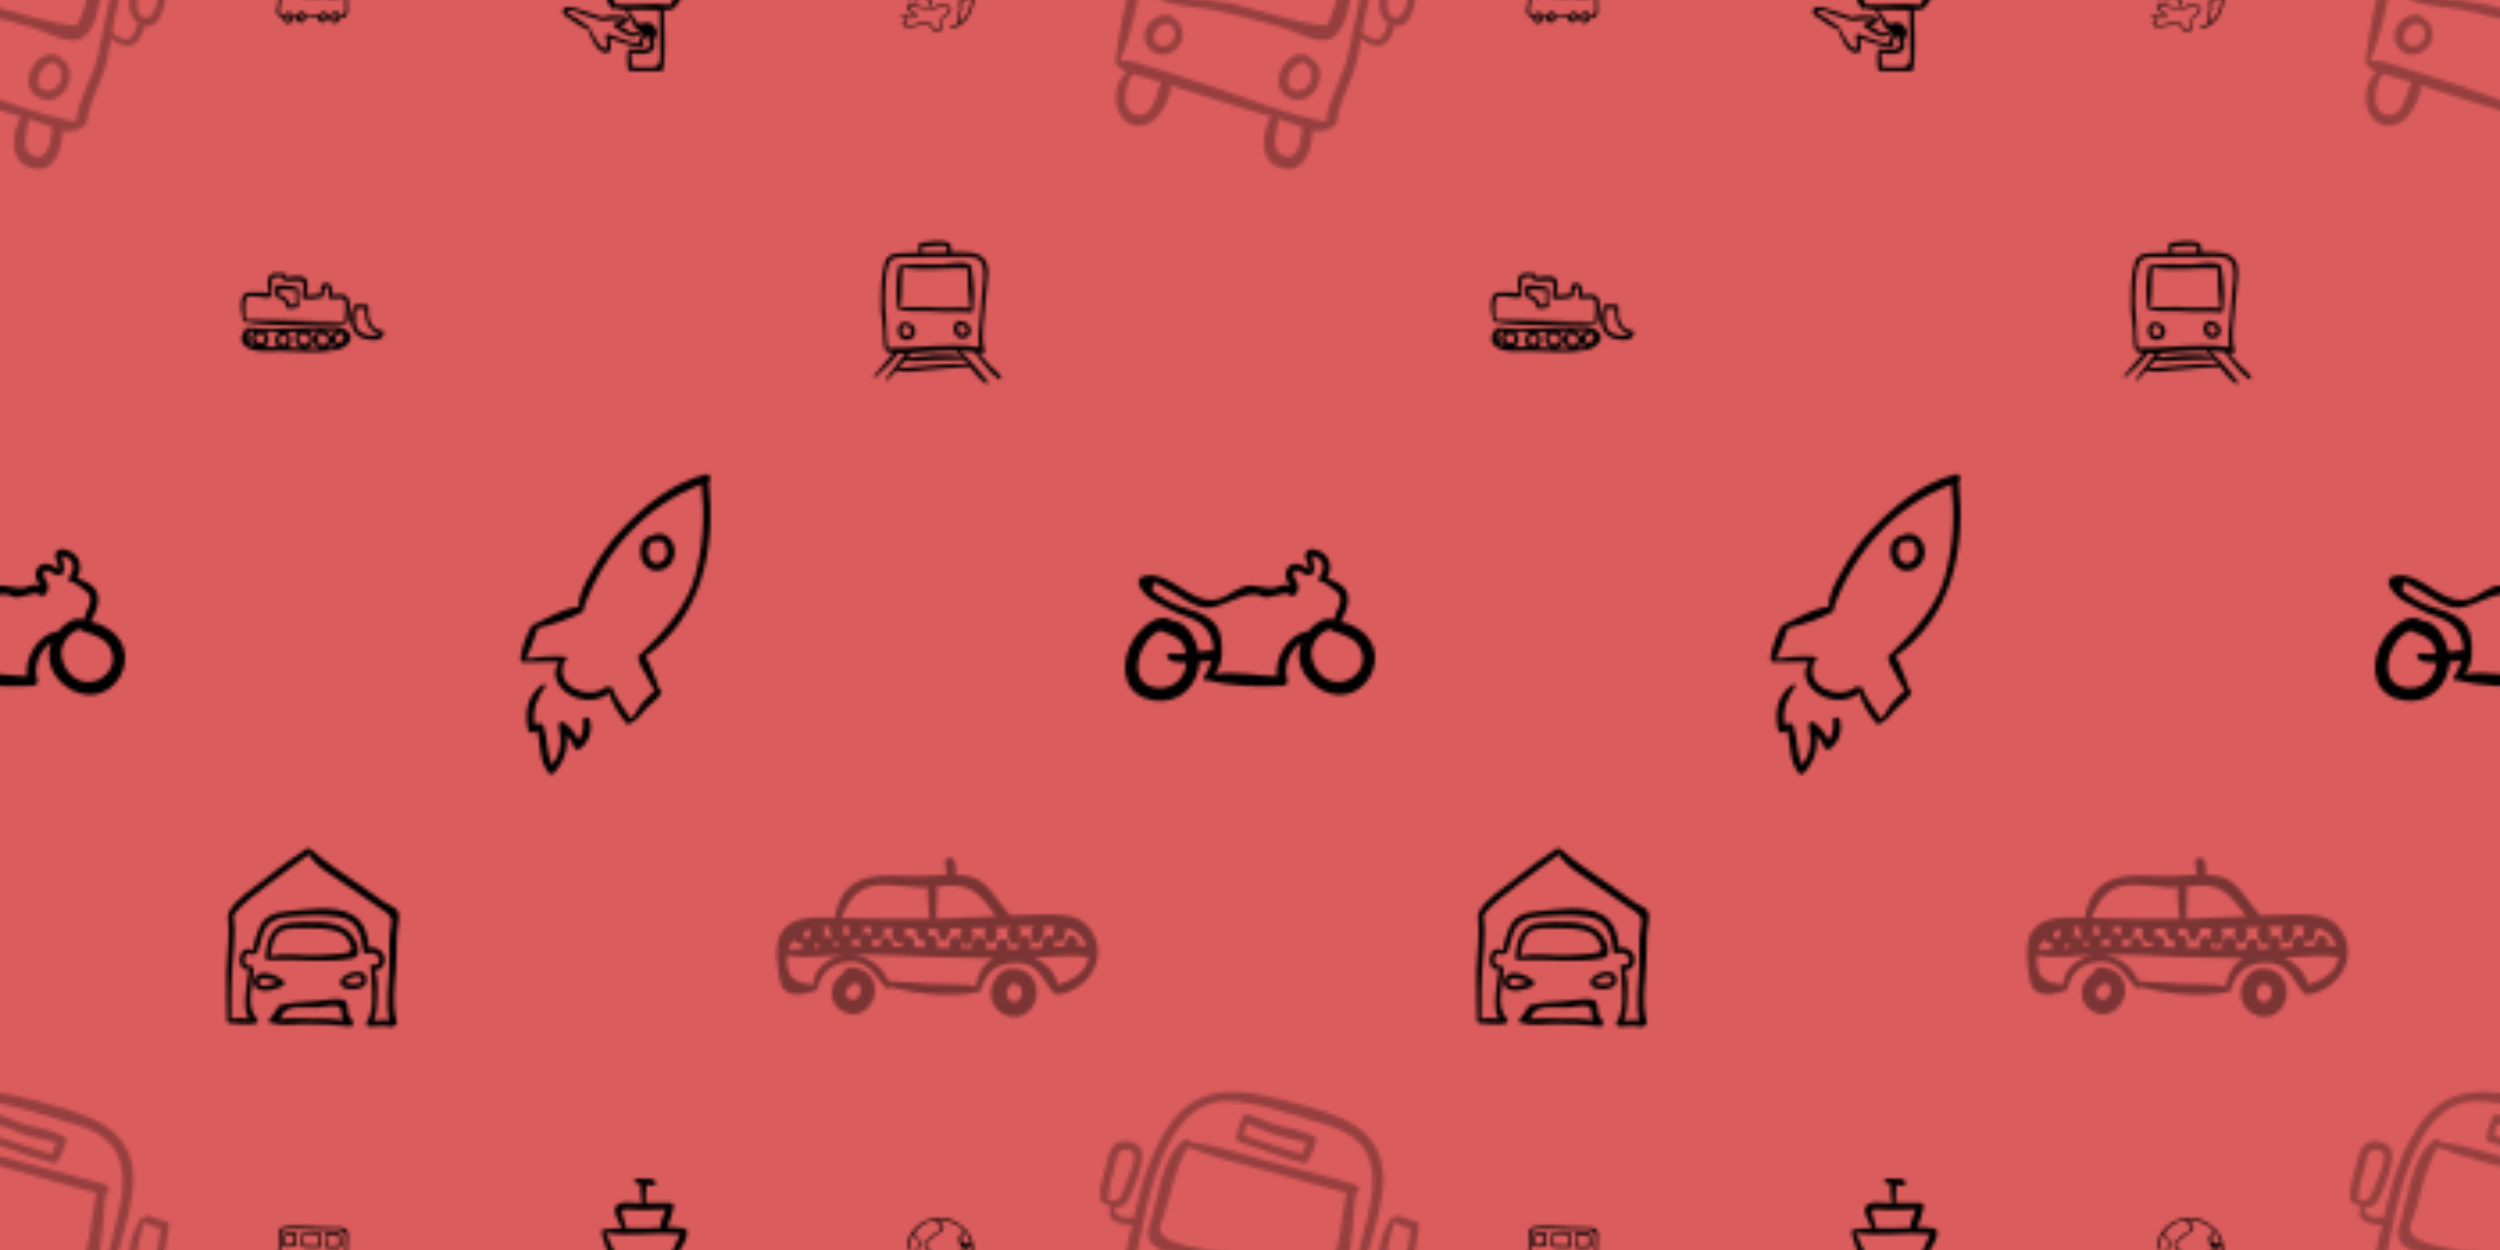 <svg xmlns="http://www.w3.org/2000/svg" xmlns:xlink="http://www.w3.org/1999/xlink" xmlns:fi="http://pattern.flaticon.com/" x="0" y="0" width="700" height="350" viewBox="0 0 700 350"><rect x="0px" y="0px" width="100%" height="100%" opacity="0.64" fill="#c60000"/><defs><g transform="matrix(0.468 0.126 -0.126 0.468 318.097 294.912)" id="L1_184"><path d="M143.779,45.684c1.969-1.456,1.44-5.217-1.67-5.315c-17.688-0.558-35.392,0.036-53.083-0.008   c-15.029-0.038-30.467-1.071-45.413,0.887c-0.625-1.129-2.387-1.664-3.384-0.565c-10.819,11.931-5.996,38.988-6.9,53.87   c-1.122,18.451,28.199,10.165,38.117,9.38c14.217-1.125,28.725-0.923,42.977-0.846c7.343,0.04,21.404,4.008,28.2,0.027   C156.234,95.142,145.028,58.052,143.779,45.684z M140.046,94.566c-0.794,4.021-50.269,2.372-56.321,2.679   c-9.022,0.457-46,8.559-44.244-5.958c1.835-15.173-1.03-31.933,3.651-46.713c15.092,2.077,30.698,1.162,45.893,1.296   c16.412,0.145,32.831,0.793,49.241,0.465C139.454,62.54,143.264,78.274,140.046,94.566z"/><path d="M111.889,19.651c-7.083-1.44-14.129-1.154-21.314-0.771c-6.449,0.343-12.705-1.789-19.13-1.453   c-2.259,0.118-3.054,2.359-2.394,3.934c-0.922,3.397-0.862,6.8-0.552,10.381c0.106,1.229,0.911,2.111,2.175,2.175   c13.017,0.658,25.948,2.358,39,2.272c1.114-0.007,2.135-0.762,2.426-1.847c1.09-4.068,1.562-8.042,1.647-12.253   C113.766,21.025,112.965,19.87,111.889,19.651z M72.637,29.639c-0.235-2.239-0.419-4.482-0.555-6.728   c5.249,0.045,10.375,0.915,15.581,1.522c6.869,0.801,13.884-0.362,20.849-0.024c-0.154,2.274-0.456,4.527-0.92,6.767   C95.917,31.305,84.299,30.042,72.637,29.639z"/><path d="M183.846,54.138c-0.031-1.288-1.046-2.342-2.351-2.351c-3.309-0.022-6.555,0.019-9.82-0.619   c-1.196-0.234-2.266,0.548-2.715,1.521c-0.614-0.283-1.496-0.044-1.769,0.74c-3.099,8.869-4.869,27.286,6.027,31.135   c0.063,0.875,0.177,1.754,0.173,2.539c-0.008,2.122-0.255,4.335-1.187,6.265c-0.97,2.008-2.752,2.387-4.794,2.36   c-1.534-0.021-4.708-0.325-5.839-1.588c-0.319-0.356-0.729-0.257-1.008,0.006c-0.292-2.814-0.567-5.602-0.745-8.335   c-0.966-14.839,0.671-29.533-1.287-44.364c-4.134-31.311-25.037-37.328-53.609-37.417c-28.326-0.088-61.591-2.622-74.23,27.588   c-7.159,17.111-8.132,36.872-7.582,55.148c0.052,1.721,0.105,3.457,0.158,5.19c-2.887,0.502-5.94,1.694-8.816,1.144   c-2.355-0.452-2.563-2.12-2.939-3.97c3.648-0.699,6.112-3.382,6.699-8.517c0.919-8.045,3.022-18.525-0.052-26.238   c-2.287-5.737-12.748-5.178-16.016-0.649c-3.131,4.338-1.884,9.946-1.973,15.002c-0.107,6.032-0.476,12.38,1.712,18.114   c0.49,1.284,1.648,1.746,2.714,1.635c0.127,0.093,0.271,0.172,0.444,0.219c1.402,0.382,2.698,0.551,3.928,0.6   c-0.14,2.604-0.644,4.985,2.064,6.667c3.528,2.191,8.378,1.546,12.379,0.522c0.56,17.131,1.392,34.689,4.038,51.411   c0.101,0.638,0.747,0.873,1.331,0.787c0.137,0.229,0.306,0.441,0.521,0.595c1.692,1.208,3.692,1.823,5.807,2.143   c-6.377,8.504-2.127,25.167,8.488,28.085c6.861,1.887,12.744-2.43,15.605-8.361c2.328-4.827,4.362-13.52,2.557-19   c10.06,0.358,20.123,0.791,30.149,1.414c10.099,0.627,20.224,0.623,30.333,0.981c-2.511,10.365-0.475,25.881,12.035,27.002   c15.271,1.369,16.097-14.085,13.449-25.42c3.293-0.206,6.398-1.127,9.332-3.628c0.402-0.343,0.563-0.818,0.573-1.307   c1.348-0.56,2.47-1.868,2.218-3.678c-1.305-9.355,0.604-18.506,1.685-27.768c0.857-7.364,0.123-15.114-0.672-22.734   c2.19,2.976,9.645,2.761,12.146,1.433c2.792-1.482,3.888-5.112,4.341-7.987c0.228-1.437,0.507-3.381,0.48-5.232   C190.279,84.553,184.016,61.07,183.846,54.138z M6.669,85.937c-0.02-0.138,0.004-0.257-0.039-0.403   C4.638,78.785,5.133,71.898,5.205,64.95c0.035-3.403-1.155-8.355,3.403-9.494c4.296-1.073,5.935,0.619,6.308,4.765   c0.43,4.779-0.695,9.644-1.14,14.382C13.17,81.043,13.89,85.681,6.669,85.937z M46.752,173.729   c-9.258,0.372-10.805-15.046-8.045-22.02c2.799,0.067,5.636-0.125,8.144-0.061c2.976,0.075,5.96,0.203,8.94,0.296   C54.93,158.855,56.973,173.319,46.752,173.729z M134.148,174.317c-7.168-1.338-6.229-12.677-7.112-19.575   c3.404,0.169,6.805,0.389,10.202,0.718c1.416,0.138,2.794,0.289,4.15,0.422C142.482,162.917,144.869,176.319,134.148,174.317z    M153.708,149.148c-22.031,1.692-46.13-0.95-68.064-2.606c-12.908-0.975-25.875-0.894-38.793-1.704   c-5.339-0.335-11.854-0.929-16.909,1.272c4.116-30.16-4.167-61.087,0.269-91.638c2.518-17.34,8.398-35.838,26.827-41.078   c15.009-4.268,32.469-2.695,47.884-2.412c16.089,0.296,32.85-0.702,42.159,14.845c6.671,11.14,6.554,25.7,6.676,38.229   c0.147,15.102,1.839,30.065,2.278,45.157C156.433,122.827,151.683,135.461,153.708,149.148z M177.661,80.159   c-0.565,0.208-1.085,0.312-1.578,0.358c-0.361-0.144-0.752-0.159-1.13-0.072c-6.786-1.156-5.719-19.182-5.421-25.379   c0.127,0.091,0.224,0.197,0.388,0.268c3.088,1.352,6.193,1.349,9.442,1.232C180.248,63.554,183.295,78.087,177.661,80.159z"/><path d="M60.279,120.461c-0.96-2.446-3.512-5.466-6.328-5.77c-3.698-3.757-10.25,0.341-12.689,4.199   c-3.818,6.037-2.301,14.02,4.54,16.885c6.275,2.628,12.176-0.916,14.547-6.896C61.392,126.247,61.304,123.075,60.279,120.461z    M56.406,126.025c-0.694,3.467-3.684,6.371-7.342,5.492c-4.179-1.004-5.145-5.151-3.54-8.688c1.488-3.279,3.955-4.979,7.324-4.623   c1.019,0.911,2.176,1.623,2.935,2.894C56.656,122.562,56.732,124.398,56.406,126.025z"/><path d="M135.955,116.28c-0.121-0.379-0.355-0.726-0.829-0.872c-14.488-4.49-21.562,24.631-4.133,26.124   C145.646,142.786,148.704,118.75,135.955,116.28z M131.819,136.241c-5.299-0.035-6.44-4.996-5.479-9.22   c0.795-3.493,3.122-6.17,6.114-7.852c0.186,0.176,0.402,0.327,0.68,0.423c4.262,1.472,6.18,4.281,5.908,8.807   C138.799,132.453,136.084,136.269,131.819,136.241z"/></g><g transform="matrix(0.104 0 0 0.104 77.5 340)" id="L1_185"><path d="M191.457,52.232c-0.321-12.499-9.562-16.106-20.413-16.315c-26.955-0.518-53.962-0.237-80.881-2.13   c-23.78-1.672-49.303-2.56-72.906,1.252C1.879,37.522,5.466,61.61,5.291,71.935C5.074,84.766,4.932,98.081,2.5,110.718   c-1.205,6.262-3.802,15.045-1.712,21.292c2.611,7.806,9.925,10.751,17.346,9.191c-1.761,5.402-0.93,11.46,4.504,15.312   c12.917,9.157,26.678-7.546,22.828-18.423c1.123,0.189,2.253,0.347,3.376,0.509c1.306,0.188,2.677,0.587,4.027,0.745   c-0.634,1.651-1.046,3.29-1.139,4.699c-0.606,9.145,9.013,14.662,17.17,12.438c6.8-1.854,9.851-9.363,9.436-16.322   c4.503,0.872,9.26,1.034,13.741,1.536c6.198,0.694,12.889,1.784,19.161,0.993c-0.1,0.427-0.213,0.861-0.263,1.266   c-1.124,9.151,9.24,14.913,17.256,12.002c6.479-2.353,9.726-9.64,9.2-16.21c0.396,0.119,0.798,0.224,1.151,0.34   c1.484,0.491,3.024,0.752,4.575,0.91c-1.497,6.891,1.043,14.576,8.47,16.683c8.797,2.494,16.696-4.172,18.699-12.306   c0.158,0.013,0.291,0.071,0.461,0.056c12.901-1.226,19.599-4.363,20.108-19.227c0.353-10.27-1.085-20.428-0.909-30.696   C190.235,81.047,191.83,66.722,191.457,52.232z M27.342,150.064c-3.335-2.087-1.76-6.655-0.092-9.206   c1.688-2.582,4.488-3.918,7.41-3.87c0.237,0.272,0.462,0.548,0.809,0.783C42.334,142.41,34.499,154.541,27.342,150.064z    M68.465,146.869c-1.79,2.833-7.17,1.965-8.17-1.073c-1.458-4.432,1.716-8.329,5.283-10.479c0.345,0.062,0.699,0.095,1.057,0.09   c1.554-0.025,1.929,0.251,2.714,1.66C70.978,139.992,70.163,144.181,68.465,146.869z M126.061,147.807   c-2.543,1.622-7.541-0.069-7.04-3.518c0.507-3.488,2.757-6.021,5.186-8.362c2.541,0.429,4.554,0.176,4.985,3.491   C129.577,142.373,128.718,146.112,126.061,147.807z M163.044,141.993c-0.647,4.783-4.721,8.955-9.829,7.562   c-3.415-0.932-2.496-6.63-1.768-8.98c0.524-1.685,1.722-3.514,3.133-4.594c1.015-0.775,2.103-1.101,3.22-1.314   c1.517,0.153,3.14,0.364,4.017,1.519C163.007,137.748,163.301,140.095,163.044,141.993z M183.863,101.692   c0.394,14.526,5.55,33.422-13.33,37.45c-1.179-6.247-6.149-12.82-12.409-10.933c-5.432-0.717-11.228,4.205-13.649,9.008   c-0.037-0.015-0.061-0.042-0.098-0.056c-1.582-0.519-3.225-0.87-4.887-1.022c-0.766-0.07-1.533-0.137-2.299-0.21   c-0.2-0.02-0.403,0.029-0.604,0.066c-2.117-5.6-7.772-10.281-13.906-6.929c-0.586,0.32-0.994,0.798-1.289,1.333   c-3.195,1.036-6.028,3.883-7.95,7.052c-6.072-1.36-12.554-0.902-18.754-1.174c-5.504-0.241-11.472-0.936-17.051-0.277   c-1.622-5.67-5.872-9.945-12.678-8.596c-1.292,0.256-2.285,1.386-2.734,2.583c-2.7,0.206-5.101,2.222-6.937,4.819   c-1.508-0.703-3.074-0.571-4.952-0.472c-2.215,0.118-4.44,0.376-6.651,0.612c-1.11-1.347-2.608-2.513-4.587-3.386   c-0.563-0.248-1.105-0.347-1.622-0.358c-6.22-3.698-12.758-0.574-16.661,4.773c-17.44,1.275-14.212-15.561-12.051-26.663   c2.665-13.69,2.284-28.364,2.782-42.254c0.261-7.284-1.284-22.126,7.521-25.447c7.623-2.876,19.51-1.26,27.615-1.582   c16.571-0.658,32.904-0.148,49.437,1.004c14.498,1.01,28.949,1.033,43.475,1.034c13.491,0.001,44.694-5.106,45.271,16.347   C185.252,72.844,183.472,87.238,183.863,101.692z"/><path d="M52.962,61.618c0.599-3.95,1.448-8.55-1.674-11.638c-2.976-2.944-8.722-2.291-12.432-1.97   c-5.241,0.453-10.403,0.927-15.645,1.188c-1.343,0.067-2.248,0.997-2.509,2.075c-3.825,5.913-2.659,12.918-3.505,19.638   c-0.507,4.026-2.23,12.571,2.266,15.19c8.428,4.909,22.645,0.126,31.499-1.575c1.368-0.263,2.168-1.659,2.238-2.939   C53.564,74.853,51.941,68.341,52.962,61.618z M25.208,82.201c-4.862-0.256-2.573-9.337-2.285-12.689   c0.426-4.946-0.003-9.881,0.28-14.828c6.012,2.528,15.029-0.569,21.113-0.685c5.385-0.103,2.564,6.02,2.064,9.479   c-0.755,5.218,0.377,10.485,0.661,15.725C39.898,80.925,32.568,82.587,25.208,82.201z"/><path d="M116.835,50.67c-0.179-1.28-1.603-2.027-2.746-2.091c-14.353-0.802-28.521-2.557-42.737,0.439   c-1.137-0.706-2.959-0.177-3.093,1.604c-0.859,11.418-2.457,22.714-1.591,34.18c0.091,1.206,0.778,2.395,2.045,2.686   c15.054,3.447,32.005,2.224,47.386,2.297c1.213,0.006,2.657-0.9,2.866-2.182C120.965,75.304,118.526,62.874,116.835,50.67z    M72.099,82.459c-0.53-9.322,0.33-18.632,0.247-27.959c12.501-3.107,26.337-0.885,39.218-0.332   c1.191,9.829,2.987,19.833,1.906,29.706C100.019,84.038,85.235,84.964,72.099,82.459z"/><path d="M173.204,68.606c-1.172-7.028,2.256-17.48-7.351-19.404c-10.7-2.143-22.059,1.868-32.865,0.637   c-3.157-0.36-4.108,4.161-1.943,5.785c0.206,10.801,0.561,21.585,0.355,32.396c-0.03,1.602,1.298,2.69,2.794,2.794   c6.083,0.423,12.144-0.485,18.23-0.062c5.334,0.371,10.793,1.189,15.974-0.531C177.017,87.359,174.28,75.057,173.204,68.606z    M160.538,85.172c-7.759,0.21-15.804,0.236-23.624,0.084c-0.266-9.654-0.758-19.32-2.65-28.786   c6.423,0.882,12.983-0.291,19.43-0.747c3.287-0.233,6.555-0.417,9.852-0.276c4.454,0.19,3.049,6.089,2.857,9.212   C165.922,72.451,173.157,84.831,160.538,85.172z"/></g><path d="M172.891,68.573c0.02-1.753-0.874-3.504-2.853-3.922c-7.523-1.59-15.181-1.843-22.867-1.655   c4.042-7.774,6.3-18.114,8.454-26.025c0.761-2.796-1.382-5.489-4.229-5.55c-10.681-0.227-21.358-0.093-32.036,0.147   c0.006-0.055,0.031-0.097,0.034-0.154c0.221-4.338,0.156-8.683,0.428-13.026c0.204-3.269,0.826-6.794,0.673-10.16   c3.614,0.88,7.76,1.856,10.37,0.358c2.216-1.272,2.123-3.882,0.731-5.681c-2.493-3.224-10.409-2.416-14.091-2.578   c-3.587-0.159-10.2-1.309-12.675,1.942c-0.64,0.839-0.267,2.071,0.357,2.772c1.442,1.623,4.744,1.933,7.659,2.089   c-0.489,3.674,0.01,7.672,0.157,11.258c0.181,4.42,0.458,9.027,1.72,13.291c-1.189,0.03-2.381,0.055-3.57,0.086   c-6.909,0.181-18.459-2.16-25.055,0.248c-13.599,4.965-2.965,21.783,2.598,32.112C80.6,64.295,72.539,64.8,64.621,66.187   c-0.6,0.105-0.992,0.496-1.221,0.979c-0.824,0.352-1.456,1.292-1.259,2.279c1.244,6.245,3.597,12.365,5.542,18.425   c1.746,5.439,3.623,10.776,7.165,15.303c1.543,1.972,3.57,1.545,4.899,0.181c4.317,1.636,8.816,2.235,13.393,2.403   c4.031,7.894,9.042,15.181,12.901,23.184c0.65,1.35,2.354,1.497,3.548,0.93c0.89,0.754,1.78,1.508,2.67,2.263   c-1.332,0.304-2.649,0.615-3.866,1.016c-2.018,0.663-4.493,1.368-6.387,2.64c-4.769-3.614-10.426-6.782-15.842-9.784   c5.478-1.656,12.243-4.519,10.199-9.029c-1.374-3.032-5.979-3.654-8.844-3.91c-8.056-0.717-16.779-0.601-24.549,1.933   c-0.084-0.049-0.128-0.118-0.224-0.16c-9.793-4.286-20.499-6.396-30.538-10.17c-4.728-1.776-15.577-5.741-19.442-0.002   c-3.563,5.291,3.43,9.209,7.291,11.508c7.665,4.563,15.4,12.352,24.335,14.086c4.472,10.612,11.187,30.86,24.309,30.86   c7.789,0,5.574-11.818,4.244-18.668c10.356,3.943,20.863,7.465,31.589,10.283c5.474,1.438,9.146,2.952,12.439-1.886   c0.354-0.521,0.334-1.343,0-1.865c-0.98-1.532-1.328-2.078-1.962-2.558c1.727-2.456,3.814-4.781,5.525-7.284   c1.322,1.12,2.646,2.241,3.969,3.36c-1.183,0.697-1.774,2.438-0.954,3.641c8.505,12.463-17.602,11.274-23.754,9.699   c-1.373-0.353-2.864,0.432-3.232,1.835c-2.099,8.018-0.917,16.101-0.174,24.254c0.132,1.447,1.132,2.734,2.707,2.707   c13.461-0.239,26.869,0.892,40.324,0.108c1.137-0.065,2.532-0.8,2.716-2.067c3.592-24.765,1.366-51.56,0.879-76.629   c2.274-0.109,4.54-0.267,6.785-0.539c0.159-0.02,0.292-0.102,0.443-0.143c-0.014,0.072-0.013,0.126-0.027,0.199   c-0.068,0.339,0.264,0.623,0.583,0.448c3.336-1.827,4.576-1.82,7.289-4.812c2.822-3.112,4.943-6.953,7.062-10.552   c3.397-5.772,8.15-13.639,8.088-20.511C173.232,69.542,173.091,69.035,172.891,68.573z M98.883,40.224   c15.188,1.397,31.055,0.071,46.476-0.052c-2.844,7.423-7.161,15.886-6.771,23.165c-5.546,0.293-11.088,0.65-16.586,0.755   c-9.29,0.177-18.717-0.1-28.121-0.05c-0.742-4.967-2.192-9.524-3.979-14.401C86.157,39.419,89.756,39.384,98.883,40.224z    M111.383,144.686c-1.487,0.114-2.426,2.311-0.794,3.223c-1.205,2.115-2.839,2.327-4.902,0.635   c-3.926-1.278-7.953-2.32-11.896-3.553c-7.866-2.457-15.571-5.378-23.213-8.451c-1.34-0.539-3.138,0.844-2.983,2.272   c0.325,2.981,4.549,19.584-2.038,16.321c-9.149-4.532-12.479-16.738-18.539-24.989c0.443-0.598,0.36-1.638-0.338-2.083   c-5.697-3.642-10.953-7.873-16.566-11.632c-1.93-1.293-4.019-2.297-6.083-3.35c-0.186-0.095-11.06-6.79-3.091-6.995   c5.994-0.153,12.782,3.691,18.245,5.804c6.97,2.694,14.382,3.837,21.204,6.98c0.485,0.224,0.944,0.234,1.379,0.167   c0.347,0.287,0.802,0.471,1.396,0.436c8.793-0.525,17.313-2.245,26.161-0.953c3.75,0.548-0.726,1.303-2.54,2.063   c-2.405,1.009-4.939,1.806-7.482,2.37c-2.108,0.468-2.196,3.283-0.566,4.334c5.949,3.835,13.489,10.68,21.02,11.899   c0.186,0.803,0.831,1.498,1.736,1.471c2.855-0.085,5.493-1.989,8.151-2.965c1.969-0.722,4.243-1.596,6.521-2.249l0.011,0.009   C114.292,138.423,112.315,141.381,111.383,144.686z M128.039,179.621c-2.382,0.053-26.38,0.493-26.52-1.265   c-0.135-1.696-0.425-16.73-1.648-17.056c3.105,0.826,6.45,1.033,9.638,1.258c5.52,0.388,14.228,0.152,18.436-4.23   c3.475-3.62,3.448-6.847,1.998-11.503c-1.012-3.251,5.853-8.306,4.012-13.863c-1.923-5.805-6.123-11.763-13.257-11.314   c-3.268,0.205-10.719,3.608-12.636-0.199c-2.848-5.655-7.163-10.76-11.334-15.635c2.723-0.014,5.462-0.118,8.203-0.217   c10.71-0.389,21.713,0.658,32.526,0.603c0.389,15.44,0.003,30.879,0.501,46.324C138.272,162.268,141.185,179.334,128.039,179.621z    M156.718,88.481c-1.771,3.452-3.709,6.8-5.32,10.335c-0.027,0.062-0.031,0.109-0.058,0.17c-0.21-0.071-0.376-0.178-0.627-0.214   c-23.329-3.33-46.775,1.438-70.025-0.502c-2.404-5.521-5.324-10.789-7.646-16.37c-1.626-3.909-3.201-7.851-5.524-11.353   c31.827,4.978,64.376-1.259,96.257,1.515C161.13,77.299,159.349,83.355,156.718,88.481z" transform="matrix(0.216 0 0 0.216 155 330)" id="L1_186"/><g transform="matrix(0.106 0 0 0.106 252.5 340)" id="L1_187"><path d="M128.588,115.152c-2.827-6.775-13.494-7.609-19.599-7.771c-11.006-0.292-23.23,4.529-32.294,10.649   c-13.165-3.177-26.013-7.192-39.443-9.215c-5.063-0.764-17.62-3.471-22.112,1.062c-8.425,8.504,11.857,19.668,21.89,23.477   c-5.216,1.058-10.8,4.132-14.895,7.374c-4.248-5.678-14.613-8.618-20.82-6.883c-1.02,0.285-1.722,1.642-1.051,2.584   c3.047,4.28,6.015,8.238,10.454,11.081c-9.225-0.701-11.191,13.529-2.294,16.227c5.914,1.793,12.275,1.732,18.341,0.62   c14.925-2.739,30.042-4.977,44.541-9.556c4.593,10.107,13.608,27.456,26.03,23.634c10.917-3.358,9.974-23.436,9.381-33.445   c0.393-0.021,0.781-0.132,1.109-0.407C114.723,138.804,133.159,126.102,128.588,115.152z M125.043,119.829   c-1.767,9.333-13.861,14.844-19.543,21.849c-0.714-0.124-1.506,0.259-1.478,1.201c0.156,5.128-0.506,10.484-1.315,15.531   c-0.781,4.868-1.905,12.455-6.2,15.538c-6.919,4.967-17.706-12.959-22.967-20.465c0.572-1.267-0.391-3.085-2.153-2.638   c-0.012,0.003-0.025,0.006-0.037,0.009c-0.3-0.097-0.603-0.008-0.835,0.202c-11.883,2.995-23.806,5.439-35.847,7.73   c-5.111,0.972-10.106,2.01-15.304,2.374c-6.977,0.489-15.843-4.961-8.142-12.513c0.229-0.226,0.238-0.508,0.121-0.736   c0.497,0.19,1.106-0.372,0.757-0.863c-2.42-3.413-4.86-6.82-7.271-10.244c5.914-0.434,11.218,3.132,15.665,6.799   c0.044,0.031,0.073,0.079,0.122,0.101c0.205,0.17,0.419,0.338,0.62,0.508c1.112,0.938,2.506-0.114,2.111-1.392   c2.212-0.934,4.381-1.978,6.548-3.001c3.661-1.73,7.705-2.517,11.305-4.308c0.487-0.242,0.624-0.687,0.615-1.136   c0.272-0.3,0.306-0.789-0.124-1.104c-4.296-3.134-8.952-5.648-13.379-8.594c-2.986-2.038-5.802-4.291-8.45-6.76   c-7.093-6.609,12.939-5.64,12.723-5.655c14.618,1.033,29.112,5.675,43.443,8.618c0.233,0.173,0.53,0.238,0.878,0.166   c0.554,0.074,0.995-0.138,1.293-0.48c6.679-2.713,13.104-5.794,20.095-7.724C103.684,111.357,127.096,108.984,125.043,119.829z"/><path d="M146.868,22.985c-28.764-17.527-63.414-16.307-92.59-0.826C30.591,34.728,4.042,71.952,23.066,98.539   c1.351,1.888,4.029,0.298,3.086-1.804c-7.04-15.683-4.015-31.25,4.093-44.446c0.025,0.085,0.017,0.166,0.055,0.252   c1.437,3.3,3.411,5.017,6.258,7.233c4.019,3.127,4.857,11.44,6.723,16.029C48,87.408,36.784,89.722,35.166,99.326   c-0.275,1.634,2.068,2.354,2.527,0.697c1.387-5.014,6.412-7.636,9.313-11.636c2.442-3.367,2.128-7.636,1.036-11.343   c-1.475-5.007-3.422-10.137-5.131-15.085c-1.715-4.964-7.214-6.506-9.32-11.341c-0.352-0.807-1.001-1.059-1.643-0.967   c7.408-10.864,18.202-19.929,29.407-25.824c7.47-3.93,15.296-6.439,23.247-7.764c3.232,2.822,6.36,4.509,10.299,6.433   c15.243,7.446,8.799,18.882-1.112,25.434c-3.961,2.618-8.42,4.453-12.494,6.89c-5.339,3.194-7.173,9.47-13.051,12.767   c-3.981,2.233-10.849,4.911-9.638,10.999c0.667,3.352,1.923,5.347,4.042,8.128c0.68,0.893,13.762,18.535,10.584,17.319   c-0.504-0.193-1.209,0.025-1.563,0.413l-2.287,2.501c-0.909,0.994,0.302,2.79,1.501,1.945c1.389-0.106,2.778-0.214,4.167-0.321   c0.796,0.418,2.065,0.281,2.477-0.65c3.359-7.593-1.614-12.798-6.725-18.312c-3.239-3.494-13.268-11.327-3.84-17.269   c2.126-1.34,4.714-1.873,6.665-3.537c6.432-5.487,11.189-11.627,18.968-15.594c6.41-3.269,18.286-10.818,17.302-19.688   c-1.171-10.53-10.356-13.896-18.818-18.278c18.246-1.526,36.844,3.102,53.16,12.24c7.727,4.328,14.501,9.786,20.176,16.094   c-10.05,1.783-8.716,15.283-15.312,22.038c-1.256,1.286-0.345,3.476,1.45,3.5c7.758,0.1-1.602,10.96,5.587,15.892   c5.326,3.654,8.993,1.578,10.127-2.807c0.638,0.282,1.409,0.44,2.508,0.44c1.19,0,10.49-2.651,1.154,1.013   c-1.558,0.611-2.53,3.232-0.535,4.095c1.843,0.796-8.204,2.955-6.607,2.312c-5.407,2.18-4.153,1.448-8.747,5.33   c-5.426,4.587,0.791,17.947-0.076,22.686c-2.239,12.227-14.302,26.707-2.398,36.771c-7.153,4.659-15.315,7.97-24.336,9.445   c-2.154,0.353-1.553,3.665,0.5,3.697c34.544,0.527,56.878-36.411,60.811-66.659C192.868,68.008,174.488,39.815,146.868,22.985z    M154.833,152.535c-0.014-0.017-0.017-0.035-0.032-0.05c-9.081-9.527,2.363-26.197,4-36.325c0.457-2.83-0.774-6.286-1.534-8.944   c-3.86-13.504,13.34-12.933,19.941-14.839c1.656-0.478,1.972-2.376,0.95-3.599c-1.253-1.499-1.812-2.24-2.316-2.729   c3.394-1.618,6.621-4.01,5.585-7.776c-2.603-9.463-12.164,1.723-15.517-2.517c-1.131-1.43-3.783-0.263-3.626,1.502   c-4.486-1.705-5.079-3.939-1.781-6.703c0.617-0.956,0.202-3.366,0.186-3.894c-0.035-1.099-0.878-1.963-1.986-1.986   c-0.124-0.002-0.261,0.009-0.387,0.009c0.054-0.075,0.128-0.138,0.174-0.217c3.627-6.192-2.327-15.127,7.477-18.598   c0.115-0.041,0.206-0.109,0.298-0.174c10.377,12.428,16.578,27.923,17.211,44.795C184.392,114.925,173.56,138.605,154.833,152.535z   "/></g><g transform="matrix(0.211 0 0 0.211 67.5 67.5)" id="L1_188"><path d="M134.716,115.517c-5.952-2.723-13.462-1.906-19.774-1.731c-14.078,0.392-28.104,0.165-42.149,1.39   c-19.598,1.709-42.943,2.485-62.624-0.289c-0.889-0.125-1.598,0.211-2.097,0.721c-0.22,0.072-0.442,0.129-0.654,0.283   c-6.366,4.648-9.626,15.638-3.194,22.103c11.356,11.414,33.29,7.851,47.759,7.909c24.601,0.102,49.535,3.511,73.942-1.151   C142.065,141.667,156.363,125.421,134.716,115.517z M132.904,121.347c-0.148-0.147-0.303-0.262-0.455-0.39   c0.564,0.214,1.113,0.445,1.654,0.691c-0.418,0.565-0.5,1.379,0.069,1.942c2.329,2.311,2.899,3.993,1.239,7.01   c-1.309,2.381-4.26,4.772-7.142,4.265c-3.459-0.61-3.549-4.478-2.767-7.147c0.901-3.08,3.52-4.656,6.61-4.463   C133.107,123.317,133.568,122.001,132.904,121.347z M122.223,119.081c1.509-0.09,3.417,0.091,5.433,0.498   c-2.974,0.513-5.748,3.175-7.033,6.081c-0.268,0.605-0.457,1.225-0.621,1.844c-1.843-4.44-6.429-7.757-11.243-7.559   c-0.017-0.129-0.059-0.25-0.106-0.373C113.176,119.48,117.7,119.351,122.223,119.081z M10.707,120.154   c0.162-0.125,0.237-0.282,0.351-0.425c2.161,0.418,4.422,0.573,6.693,0.651c-2.809,1.973-4.608,5.633-4.367,9.395   c0.29,4.516,2.885,7.801,6.387,9.602C11.725,138.668,8.669,132.3,10.707,120.154z M28.256,134.974   c-4.236,1.47-8.387-1.211-9.249-5.4c-0.685-3.331,1.366-5.143,3.875-6.283c0.38,0.358,0.934,0.561,1.569,0.452   c3.445-0.581,5.41,0.188,6.533,3.748C31.856,130.257,31.318,133.913,28.256,134.974z M35.137,140.099   c-1.403,0.011-2.803-0.019-4.203-0.071c5.215-2.228,6.741-8.698,4.974-13.894c-0.697-2.05-2.273-4.16-4.2-5.582   c6.966,0.125,13.912,0.211,20.857,0.217c-4.254,1.017-7.248,6.17-7.439,10.555c-0.158,3.618,1.354,6.8,3.791,8.911   C44.323,140.183,39.728,140.158,35.137,140.099z M57.572,137.208c-3.699,1.148-6.647-1.81-6.909-5.286   c-0.285-3.791,1.451-5.787,4.245-7.188c0.116,0.033,0.189,0.113,0.321,0.125c3.627,0.308,5.213,0.938,5.969,4.773   C61.761,132.493,60.548,136.284,57.572,137.208z M77.78,141.421c-5.115-0.279-10.222-0.572-15.337-0.809   c3.108-2.616,4.464-7.089,3.852-11.285c-0.555-3.803-3.901-8.232-7.789-8.587c5.568-0.043,11.141-0.174,16.723-0.396   c-3.557,2.531-4.199,7.785-2.992,12.175c1.246,4.53,4.683,7.866,8.85,9.083C79.983,141.542,78.874,141.481,77.78,141.421z    M77.176,123.983c0.233,0.067,0.475,0.104,0.718,0.062c4.72-0.799,9.31-1.287,12.256,3.276c2.823,4.373-0.359,8.261-4.719,9.489   C78.826,138.673,74.445,129.386,77.176,123.983z M86.648,141.894c0.312-0.055,0.621-0.061,0.934-0.141   c7.5-1.921,10.875-9.717,7.274-16.414c-1.364-2.535-3.634-4.386-6.219-5.449c4.312-0.094,8.625-0.142,12.938-0.196   c-2.304,1.927-3.811,5.317-4.357,8.04c-1.147,5.709,0.742,11.924,5.965,14.582C97.66,142.366,92.122,142.171,86.648,141.894z    M105.646,137.446c-5.159-1.603-4.476-13.125,0.326-15.245c0.152,0.521,0.528,0.982,1.111,1.152   c4.339,1.259,8.341,3.238,8.435,8.363C115.609,136.654,109.658,138.693,105.646,137.446z M114.906,141.735   c2.631-1.601,4.666-4.12,5.513-7.116c0.998,2.385,2.889,4.365,5.652,5.408C122.403,140.82,118.676,141.378,114.906,141.735z"/><path d="M140.375,73.438c-4.631-4.631-12.658-2.489-18.921-1.93c0.09-6.162-0.924-15.694-8.073-15.874   c-7.85-0.198-8.595,7.769-7.314,14.04c-6.441,1.221-12.924,2.302-19.467,2.1c1.229-7.364,4.175-19.559-2.643-23.443   c-4.912-2.798-16.582-1.918-23.287,0.683c-0.027-1.117-0.132-2.218-0.225-3.37c-0.112-1.381-1.046-2.438-2.482-2.482   c-6.22-0.189-18.35-3.248-21.171,4.725c-2.2,6.217-1.24,14.677,0.433,21.494c-5.327-1.552-12.426-1.097-17.696-1.313   c-4.11-0.169-12.16-0.926-15.319,2.659c-7.262,8.241-3.332,24.109-1.399,34.18c-0.563,0.661-0.485,1.865,0.564,2.071   c43.938,8.632,89.539,2.242,133.813,2.66c0.76,0.008,1.227-0.442,1.41-1.002c1.439,0.729,3.691,0.035,3.831-2.11   C142.995,97.79,147.559,80.621,140.375,73.438z M137.41,106.526c-0.001,0.021,0.009,0.034,0.008,0.055   c-0.079-0.01-0.143-0.046-0.23-0.045c-43.873,0.585-87.953-2.569-131.827-2.073C6.2,95.106,3,83.91,7.15,75.391   c1.824-3.744,12.459-1.818,15.691-1.573c4.702,0.357,11.305,2.301,15.86,0.695c1.044-0.368,1.573-1.152,1.677-1.985   c0.003-0.011,0.014-0.014,0.017-0.025c1.542-6.03-0.057-12.754,0.365-18.926c0.299-4.365,1.773-5.752,6.173-5.951   c2.944-0.133,5.889,0.222,8.831,0.4c0.093,0.766,0.217,1.528,0.261,2.3c-0.017,0.88,0.364,1.466,0.892,1.827   c0.104,0.655,0.585,1.229,1.434,1.262c6.622,0.26,13.272-0.733,19.909-0.606c7.725,0.147,3.434,16.322,2.924,21.323   c-0.102,1.003,0.841,2.301,1.861,2.443c8.488,1.185,16.506,0.12,24.799-1.821c1.191-0.279,1.756-1.087,1.874-1.98   c0.002-0.004,0.002-0.009,0.003-0.013c0.008-0.064,0.033-0.122,0.036-0.187c0.032-0.126,0.073-0.247,0.075-0.393   c0.021-1.074,0.03-2.148,0.03-3.222c0.003-0.631,1.303-12.264,5.433-6.444c2.014,2.839,1.324,8.301,1.039,11.617   c-0.12,1.413,1.235,2.443,2.508,2.507c5.309,0.269,10.836-1.205,16.079-0.272C141.447,77.531,137.639,101.794,137.41,106.526z"/><path d="M187.142,118.871c-15.296-0.809-20.058-18.471-17.996-31.225c0.186-1.152-0.283-2.729-1.665-2.932   c-4.844-0.713-9.793-0.76-14.683-0.875c-1.969-0.046-2.785,1.418-2.624,2.861c-0.186,0.106-0.377,0.203-0.51,0.403   c-8.147,12.403-4.773,34.425,9.495,40.917c7.987,3.633,29.931,7.277,30.467-6.662C189.682,119.95,188.454,118.941,187.142,118.871z    M159.994,121.667c-11.239-5.811-8.113-21.973-7.809-32.46c0.202,0.069,0.382,0.168,0.613,0.197   c3.786,0.478,7.702,0.232,11.554,0.077c-0.48,14.638,3.604,29.048,18.285,33.386C176.782,127.63,166.23,124.892,159.994,121.667z"/><path d="M76.763,85.675c-1.036-6.773-1.687-14.741-0.395-21.523c0.16-0.84-0.067-1.975-0.96-2.36   c-8.171-3.522-17.478-2.042-26.05-3.693c-1.799-0.347-3.644,0.789-3.631,2.766c0.027,3.872-1.287,8.812,0.683,12.359   c0.151,0.683,0.62,1.3,1.573,1.571c6.663,1.896,11.867,6.173,12.979,13.288c0.229,1.467,1.899,2.003,3.143,1.784   c3.732-0.655,7.519-0.676,11.196-1.614C76.501,87.946,76.933,86.786,76.763,85.675z M50.643,70.689   c0.48-2.125,0.641-4.764,0.718-6.872c7.04,0.187,14.004,1.258,21.012,1.72c0.287,6.222-0.423,12.44,0.087,18.702   c-2.376,0.09-4.75,0.155-7.112,0.38C63.358,77.842,57.558,72.29,50.643,70.689z"/></g><g transform="matrix(0.257 0 0 0.257 62.5 237.5)" id="L1_189"><path d="M190.85,81.476c0.741-4.424,1.228-9.58-1.156-13.65c-2.197-3.75-9.565-5.858-12.817-8.163   c-9.337-6.616-18.693-13.2-28.126-19.679c-18.248-12.532-36.434-23.933-53.089-38.621c-0.401-0.354-0.818-0.514-1.226-0.586   c-1.011-0.798-2.368-1.114-3.623-0.303C74.792,10.833,59.43,22.345,44.495,34.208C32.633,43.629,12.809,55.777,6.181,69.83   c-0.302,0.641-0.347,1.238-0.295,1.801c-0.563,0.501-0.915,1.203-0.798,2.115c2.502,19.413-0.948,40.349-1.516,59.887   c-0.535,18.383,0.631,36.529,0.637,54.832c0,0.831,0.72,1.428,1.466,1.539c0.416,0.437,0.986,0.728,1.696,0.724   c9.124-0.048,19.733,2.541,28.475-0.011c0.909-0.265,1.387-1.161,1.372-2.014c0.592-0.422,0.759-1.27,0.181-1.916   c-14.31-16.014-4.195-36.656-4.187-55.876c0.001-1.449-0.996-2.221-2.103-2.391c-0.226-0.225-0.498-0.401-0.832-0.416   c-2.066-0.081-4.189-0.148-5.661-1.758c-1.298-1.419-1.382-3.983-1.288-5.771c0.106-2,0.908-3.945,2.417-5.269   c1.856-1.627,4.475,0.646,6.296,0.943c1.45,0.236,3.005-0.972,2.71-2.409c0.3,0.186,0.626,0.34,1.02,0.41   c0.741,0.131,1.294-0.195,1.566-0.89c2.191-5.585,3.492-11.992,5.249-17.941c4.619-15.636,15.146-19.592,30.813-20.93   c16.873-1.441,33.928-2.03,50.744,0.253c21.625,2.936,26.153,18.096,28.376,37.113c0.33,2.824,3.363,3.784,5.244,2.82   c0.886-0.222,1.766-0.518,2.67-0.566c3.688-0.194,6.858,1.41,8.843,4.58c1.331,2.127,0.89,4.809-0.386,6.813   c-1.637,2.575-4.76,0.704-7.024,1.573c-1.367,0.524-2.291,2.078-1.413,3.473c0.139,0.221,0.33,0.369,0.493,0.558   c0.236,18.116,5.541,42.466-4.641,58.511c-1.318,2.079,0.429,4.591,2.688,4.684c7.922,0.329,15.868-1.83,23.629,0.432   c1.571,0.458,2.754-0.149,3.412-1.149c1.989-0.341,3.748-2.055,3.019-4.56c-6.381-21.939-0.357-49.907-0.275-72.501   C188.824,104.679,188.889,93.184,190.85,81.476z M164.136,187.86c3.023-7.357,3.489-15.53,3.681-23.503   c0.242-10.143,1.365-21.802-2.688-31.355c2.56,0.131,5.381-0.892,7.105-2.468c3.423-3.133,4.353-7.812,3.431-12.229   c-1.029-4.933-5.884-8.966-10.671-9.867c-1.584-0.298-3.886-0.229-6.009,0.324c-1.399-14.589-5.082-28.76-18.683-36.488   c-19.087-10.845-49.939-5.329-70.615-3.478c-14.073,1.26-25.842,5.398-30.871,19.273c-0.991,2.735-7.247,17.853-5.429,23.808   c-2.578-2.343-6.908-2.64-9.958-1.28c-3.428,1.527-5.013,5.716-5.435,9.167c-0.45,3.687,0.396,7.48,2.953,10.256   c1.929,2.095,4.647,2.603,7.12,1.889c-0.58,9.756-8.765,43.2,0.095,53.821c-6.561-0.855-13.465-1.137-19.802-0.17   c0.752-3.39,0.593-6.832,0.455-10.517c-0.445-11.911,0.323-23.829,0.653-35.739c0.586-21.093,5.261-44.95,1.644-65.812   c0.163-0.164,0.341-0.282,0.486-0.494c9.013-13.187,25.556-23.922,37.884-33.801C63.704,27.796,78.986,17.896,93.413,6.805   c6.096,11.15,18.782,18.71,28.949,25.511c18.271,12.222,36.476,24.443,54.434,37.132c9.491,6.706,6.154,12.43,4.915,22.187   c-1.524,12-0.299,24.77-0.646,36.869c-0.531,18.499-4.333,40.519-0.148,58.99C175.432,186.46,169.773,187.404,164.136,187.86z"/><path d="M140.749,187.269c-11.123-9.507,2.248-22.979-16.501-23.014c-9.118-0.018-18.423,2.225-27.581,2.62   c-12.151,0.523-23.918,1.08-35.666,4.384c-1.655,0.465-2.297,2.016-2.041,3.594c-2.73,3.794-5.46,7.588-8.19,11.382   c-1.899,0.67-1.748,4.052,0.508,3.75c0.115-0.015,0.237-0.037,0.354-0.054c0.068,0.046,0.108,0.113,0.194,0.145   c11.264,4.061,25.097,1.543,36.923,1.368c16.686-0.245,33.066,0.967,49.637,2.767c1.923,0.209,2.952-1.518,2.912-3.171   C141.949,189.826,141.988,188.328,140.749,187.269z M94.346,185.526c-10.1,0.048-22.015-1.017-32.684,0.497   c0.927-0.901,1.68-2.004,2.156-3.376c4.516-13.009,26.985-8.634,38.76-8.984c7.843-0.234,27.126-6.689,26.237,5.207   c-0.236,3.162,0.645,5.834,2.177,8.124C118.859,185.453,106.592,185.47,94.346,185.526z"/><path d="M135.061,89.175c-15.609-11.512-44.184-9.123-62.481-7.761c-20.54,1.529-25.362,19.551-26.706,37.442   c-0.038,0.511,0.072,0.921,0.244,1.279c0.039,0.852,0.606,1.665,1.661,1.615c30.555-1.448,61.278,4.024,91.679-1.292   C155.989,117.565,142.715,94.819,135.061,89.175z M129.669,114.755c-8.912,1.017-18.014,1.443-26.972,1.84   c-17.221,0.762-34.382-2.802-51.311,0.773c0.768-7.771,2.641-14.92,6.404-21.871c4.93-9.106,18.689-8.153,27.137-8.095   c13.954,0.096,31.868-1.3,44.296,5.678c3.243,2.218,5.776,5.076,7.6,8.572C142.611,110.903,138.991,113.69,129.669,114.755z"/><path d="M64.366,143.928c-7.418-7.818-29.06-12.929-30.974,0.069c-1.173,7.968,5.515,11.579,12.463,11.315   c5.866-0.222,16.334-2.405,20.476-7.014C67.942,146.507,66.611,143.852,64.366,143.928z M38.95,145.688   c-0.477-6.347,12.655-3.16,20.132,0.039C51.646,148.788,39.561,153.821,38.95,145.688z"/><path d="M127.105,146.264c-0.168,0.737,0.086,1.646,0.814,2.004c0.257,0.126,0.456,0.196,0.743,0.227   c0.002,0,0.005,0.001,0.005,0.001c0.66,5.392,11.482,5.397,15.206,5.109c5.627-0.435,12.508-3.257,12.495-9.816   C156.34,127.696,129.63,135.162,127.105,146.264z M150.922,144.992c-1.431,3.221-7.864,3.093-10.678,3.025   c-2.616-0.062-5.733-1.752-8.42-1.995c2.648-2.699,6.189-4.489,9.71-5.719c2.224-0.777,4.559-1.11,6.844-0.451   C150.131,140.358,151.691,143.261,150.922,144.992z"/></g><g transform="matrix(0.459 0 0 0.459 217.5 217.5)" id="L1_190"><path d="M44.973,116.234c-2.552-0.022-3.855,1.546-4.132,3.357c-1.623,1.014-3.073,2.32-4.18,3.674   c-6.431,7.865-2.738,19.074,7.398,21.32c7.731,1.714,14.567-4.875,15.757-12.168C61.342,123.052,54.093,116.313,44.973,116.234z    M46.602,136.117c0.117-0.024-0.695-0.125-1.266-0.293c-1.088-0.319-2.027-1.233-2.788-2.034c-1.137-1.195-0.43-2.947,0.26-4.153   c1.019-1.778,2.84-2.845,4.615-3.737c0.172-0.087,0.367-0.111,0.551-0.164c2.092,0.747,3.307,2.075,3.267,4.477   C51.195,132.931,49.091,135.603,46.602,136.117z"/><path d="M158.554,129.899c-0.409-4.063-2.262-7.697-5.568-10.147c-2.182-1.617-5.889-3.019-8.956-2.615   c-6.771-1.066-12.939,7.247-13.439,13.688c-0.727,9.368,7.408,16.999,16.786,15.354   C154.78,144.878,159.271,137.039,158.554,129.899z M146.15,137.062c-3.87,1.307-6.069-2.267-5.846-5.55   c0.176-2.596,1.787-4.298,3.766-5.57c2.266,0.548,4.491,0.746,5.285,3.978C149.962,132.393,148.772,136.176,146.15,137.062z"/><path d="M188.794,90.179c-6.36-6.546-18.812-6.284-27.06-6.158c-6.487,0.099-12.979,0.346-19.473,0.634   c-0.152-0.317-0.309-0.635-0.591-0.933c-6.487-6.858-13.179-20.46-23.197-22.771c-3.134-0.723-6.278-1.056-9.432-1.176   c0.269-0.384,0.442-0.852,0.381-1.457c-0.212-2.129-0.119-4.786-0.916-6.779c-1.304-3.266-5.929-2.397-5.872,0.802h-0.057   c0.019,0.177,0.064,0.351,0.09,0.527c0.018,0.097-0.007,0.175,0.019,0.275c0.294,1.182,0.487,2.356,0.571,3.572   c0.075,1.082,0.044,2.078,0.444,3.035c-8.101,0.216-16.251,1.335-24.403,0.787c-22.337-1.502-39.803,0.569-43.917,25.418   c-0.335-0.008-0.668-0.017-1.004-0.025C23.38,85.665,8.196,84.664,2.294,95.9c-4.012,7.638-1.909,21.373-0.101,29.411   c2.328,10.351,14.687,7.722,21.475,5.16c0.859-0.323,1.231-0.994,1.233-1.661c0.015-0.046,0.059-0.053,0.071-0.103   c2.542-10.696,10.545-16.038,21.421-15.847c9.93,0.174,14.396,9.393,20.022,15.804c0.772,0.88,2.1,0.476,2.632-0.383   c15.636,4.323,35.141,6.128,50.833,3.597c0.708-0.114,1.17-0.438,1.433-0.865c0.707,0.941,2.553,0.838,2.947-0.531   c3.38-11.71,9.939-17.054,22.296-16.978c12.062,0.074,14.929,8.714,21.011,16.896c0.252,0.339,0.546,0.567,0.853,0.749   c0.562,1.098,1.716,1.942,3.272,1.711C191.958,129.835,204.519,106.361,188.794,90.179z M175.493,97.596   c-0.071-1.032,0.042-1.462,0.607-2.316c0.641-0.968,0.637-2.146,0.251-3.193c5.71,1.073,9.812,4.472,12.283,10.234   c0.104,0.258,0.158,0.497,0.249,0.751c-2.055-0.153-4.115-0.196-6.18-0.196c3.304-3.952-3.666-8.622-5.857-4.154   c-0.717,1.46-1.153,2.814-1.104,4.36c-2.281,0.127-4.564,0.282-6.848,0.471c1.017-1.118,1.215-2.626,0.786-3.946   C171.522,101.684,175.725,100.955,175.493,97.596z M97.523,67.121c8.476-0.924,16.838-2.05,24.555,4.307   c4.573,3.768,7.909,9.02,11.796,13.621c-11.526,0.575-23.056,1.219-34.573,1.545c-0.642,0.018-1.28,0.013-1.922,0.029   c0.159-3.385,0.172-6.783,0.301-10.168C97.792,73.443,98.197,70.109,97.523,67.121z M64.876,65.93   c7.609,0.065,15.188,1.383,22.789,1.727c1.509,0.068,3.021,0.034,4.532-0.055c-0.521,2.864-0.121,6.014,0.056,8.854   c0.213,3.41,0.464,6.838,0.913,10.232c-17.944,0.307-35.766-0.174-53.698-0.628C44.105,74.748,50.035,65.802,64.876,65.93z    M81.255,97.315c-1.092-0.3-2.298-0.03-3.245,0.601c0.76-1.887,0.889-3.683-0.052-5.344c2.374,0.076,4.749,0.12,7.125,0.17   c-0.472,1.108-0.463,2.437,0.085,3.648c0.119,0.262,0.236,0.525,0.354,0.788c0.062,0.131,0.122,0.264,0.182,0.396   c0.009,0.028,0.002,0.01,0.019,0.057c0.011,0.033,0.036,0.057,0.049,0.089c0.01,0.022,0.02,0.043,0.029,0.065   c-0.01-0.025-0.009-0.02-0.017-0.042c0.692,1.792,2.855,2.631,4.492,2.102c-0.16,0.487-0.267,0.984-0.21,1.551   c0.052,0.528,0.265,2.222,0.211,1.558c0.055,0.34,0.178,0.659,0.33,0.963c-2.464-0.067-4.93-0.13-7.394-0.197   c0.093-0.241,0.201-0.474,0.354-0.724C84.869,100.854,83.632,97.969,81.255,97.315z M66.746,97.815   c-2.617,0-4.137,2.417-3.67,4.818c0.036,0.188,0.073,0.375,0.109,0.563c-1.756-0.041-3.512-0.097-5.268-0.133   c0.126-0.426,0.207-0.872,0.27-1.341c0.272-0.714,0.48-1.441,0.44-2.241c-0.026-0.539-0.159-1.051-0.35-1.53   c0.26,0.845,1.227,1.452,2.062,1.439c-0.559-0.097-0.385-0.077,0.522,0.058c0.455,0,0.921-0.104,1.339-0.279   c0.95-0.4,1.739-0.849,2.402-1.663c1.313-1.613,1.488-3.83,0.481-5.405c1.973,0.08,3.945,0.156,5.918,0.232   c-1.533,2.507-0.698,5.765,1.082,8.092c0.767,1.001,1.859,1.406,3.039,0.797c0.484-0.25,0.893-0.625,1.291-1.004   c-0.049,0.266-0.076,0.539-0.054,0.825c0.067,0.86,0.263,1.679,0.456,2.505c-2.183-0.059-4.364-0.117-6.546-0.174   c0.048-0.247,0.096-0.494,0.144-0.741C70.882,100.232,69.364,97.815,66.746,97.815z M52.565,91.613   c1.934,0.068,3.868,0.15,5.801,0.226c-0.813,1.013-1.216,2.377-0.88,3.787c0.078,0.329,0.125,0.657,0.213,0.985   c0.021,0.078,0.155,0.477,0.281,0.813c-0.722-1.28-1.983-2.196-3.604-2.196c-0.98,0-1.811,0.324-2.48,0.833   c0.297-0.573,0.559-1.165,0.767-1.765C52.975,93.398,52.897,92.462,52.565,91.613z M37.06,100.197   c-0.123,1.065,0.104,2.128,0.725,3.028c-0.979,0.067-1.96,0.113-2.938,0.191c0.244-1.018,0.075-2.027-0.302-2.941   C35.323,100.846,36.297,100.788,37.06,100.197z M32.389,91.272c-0.389,0.856-0.498,1.824-0.141,2.782   c0.521,1.399,1.011,2.891,1.012,4.396c0,0.079,0.026,0.142,0.033,0.217c-0.496-0.424-1.069-0.766-1.739-0.95   c-0.961-0.264-2.042-0.158-3.017,0.219c0.246-0.881,0.419-1.768,0.575-2.512c0.293-1.401-0.043-2.777-0.814-3.854   C29.644,91.422,31.011,91.33,32.389,91.272z M23.062,102.023c0.697,0.351,1.552,0.378,2.579-0.037   c-0.074,0.767-0.023,1.516,0.184,2.225c-1.028,0.094-2.057,0.191-3.085,0.279C22.922,103.643,23.072,102.828,23.062,102.023z    M16.548,94.694c1.209-0.6,2.5-1.102,3.841-1.535c-0.175,1.223-0.125,3.136,0.282,4.906c-1.471-0.667-3.279-0.389-4.472,0.568   C16.505,97.321,16.751,96.036,16.548,94.694z M10.663,99.077c0.04,0.173,0.081,0.342,0.118,0.517   c0.413,1.911,2.753,2.398,4.169,1.48c-0.016,0.439,0.032,0.905,0.208,1.406c0.188,0.535,0.195,1.172,0.244,1.766   c0.023,0.282,0.13,0.493,0.196,0.74c-2.812,0.151-5.626,0.252-8.448,0.209C7.905,102.777,9.14,100.785,10.663,99.077z    M22.211,126.866c-8.754-1.104-15.703-2.378-16.022-14.327c-0.033-1.23,0.037-2.375,0.157-3.479   c11.599,1.913,23.053,0.054,34.76-0.429C31.735,109.919,22.354,117.14,22.211,126.866z M41.557,95.943   c-0.701,0-1.311,0.183-1.869,0.444c0.329-0.757,0.632-1.534,0.933-2.334c0.36-0.957,0.251-1.926-0.139-2.782   c1.257,0.019,2.511,0.077,3.767,0.106c-0.23,0.531-0.367,1.108-0.319,1.735c0.018,0.238,0.075,0.771,0.115,1.117   c0.028,0.303,0.05,0.607,0.071,0.91c0.05,0.763,0.172,1.386,0.408,1.98C43.766,96.42,42.778,95.943,41.557,95.943z M45.684,98.806   c0.771,0.617,2.064,0.905,2.913,0.566c0.742-0.297,1.339-0.785,1.877-1.337c-0.283,0.797-0.375,1.684-0.197,2.578   c0.154,0.768,0.606,1.531,1.119,2.179c0.017,0.043,0.036,0.086,0.053,0.129c-1.02-0.015-2.04-0.056-3.06-0.068   c-0.952-0.011-1.899,0.039-2.849,0.055C46.238,101.651,46.223,100.12,45.684,98.806z M121.18,128.637   c-0.401-0.694-1.074-1.261-1.922-1.367c-8.611-1.073-17.516-0.516-26.202-0.995c-8.283-0.458-16.539-1.473-24.838-1.565   c-4.039-9.135-12.38-15.443-22.324-16.16c15.792-0.294,31.729,0.792,47.485,1.312c12.966,0.428,25.94,0.725,38.915,0.889   C126.019,114.172,122.117,120.456,121.18,128.637z M141.151,104.939c0.21-1.5,0.252-2.886-0.453-4.447   c-1.054-2.336-5.108-2.336-6.162,0c-0.701,1.552-0.661,2.93-0.455,4.419c-2.248-0.021-4.497-0.029-6.746-0.069   c2.171-2.785-0.312-7.216-3.806-7.216c-3.426,0-5.891,4.266-3.938,7.059c-2.372-0.058-4.743-0.116-7.114-0.182   c-0.002-0.025,0.012-0.049,0.009-0.075c-0.022-0.201,0.044-1.141-0.045-0.985c1.494-2.605-0.4-5.971-3.426-5.971   c-3.007,0-4.947,3.371-3.427,5.971c0.112,0.19,0.249,0.524,0.398,0.886c-2.044-0.056-4.089-0.115-6.131-0.165   c-0.974-0.024-1.946-0.053-2.919-0.078c0.844-0.953,1.38-2.157,1.236-3.295c-0.227-1.804-1.061-3.351-2.945-3.87   c-0.934-0.257-2.076-0.088-3.022,0.395c0.162-0.96,0.25-1.938,0.293-2.908c0.025-0.57-0.105-1.097-0.324-1.579   c2.028,0.011,4.057,0.018,6.086,0c-0.589,1.369-0.443,3.063,0.749,4.295c-0.249-0.415-0.249-0.35,0,0.195   c0.171,0.441,0.341,0.882,0.51,1.323c0.848,2.201,3.628,2.201,4.476,0c0.112-0.292,0.224-0.583,0.337-0.874   c0.078-0.201,0.754-1.244,0.173-0.644c1.226-1.265,1.336-3.009,0.692-4.396c2.837-0.048,5.678-0.125,8.517-0.179   c-1.468,0.925-2.248,2.754-1.841,4.591c0.103,0.462,0.562,1.96,0.222,0.707c0.122,0.45,0.243,0.899,0.365,1.35   c0.273,1.008,0.5,1.884,1.234,2.689c1.08,1.187,3.225,1.187,4.305,0c0.734-0.806,0.962-1.682,1.234-2.689   c0.093-0.345,0.186-0.689,0.279-1.034c0.151-0.473,0.103-0.426-0.146,0.142c0.223-0.365,0.375-0.754,0.453-1.165   c0.419-1.891-0.414-3.784-1.969-4.678c3.386-0.07,6.771-0.168,10.156-0.253c-0.866,0.735-1.447,1.808-1.441,3.041   c0.009,1.697,0.401,3.457,1.441,4.827c1.984,2.611,5.64,1.682,5.999-1.625c0.084-0.768,0.247-1.393,0.502-2.127   c0.542-1.556-0.177-3.252-1.416-4.242c3.195-0.09,6.385-0.243,9.577-0.356c-1.25,0.709-2.165,1.984-2.07,3.524   c0.146,2.422,0.76,4.534,2.371,6.388c1.375,1.582,3.966,0.644,4.505-1.188c0.031-0.109,0.061-0.217,0.092-0.326   c-0.224,1.657-0.187,3.137,0.235,4.74C145.584,104.896,143.369,104.932,141.151,104.939z M153.218,97.694   c-1.684-0.986-4.445-0.413-5.364,1.409c0.258-0.927,0.521-1.85,0.871-2.755c0.708-1.825-0.477-3.891-2.111-4.77   c2.58-0.102,5.165-0.161,7.741-0.288c0.833-0.041,1.656-0.066,2.484-0.102c-1.964,2.26-2.133,5.295-1.335,8.098   c0.878,3.085,5.109,2.911,6.064,0c0.514-1.567,1.028-3.127,1.57-4.684c0.494-1.422-0.042-2.693-0.993-3.554   c2.507-0.029,5.006,0.024,7.509,0.199c-0.23,0.328-0.436,0.679-0.573,1.074c-0.683,1.955-0.709,4.062-0.088,6.034   c-0.272-0.324-0.535-0.659-0.931-0.891c-2.09-1.224-5.217-0.155-5.753,2.341c-0.293,1.364-0.647,2.98-0.038,4.304   c-2.767,0.23-5.53,0.444-8.288,0.581c0.16-0.634,0.32-1.315,0.613-1.739C155.792,101.227,154.92,98.691,153.218,97.694z    M171.561,126.83c-1.951-7.943-7.527-13.446-14.469-16.404c11.02-0.714,22.121-1.825,32.946-0.604   C189.572,119.309,179.666,124.475,171.561,126.83z"/></g><g transform="matrix(0.214 0 0 0.214 242.5 67.5)" id="L1_191"><path d="M176.591,178.176c-2.9-5.792-8.729-10.007-13.446-14.297c-3.058-2.779-5.519-6.05-8.184-9.187   c-1.883-2.215-4.85-6.299-8.144-8.912c1.217,0.188,2.438,0.353,3.651,0.568c1.711,1.346,4.671,0.325,4.769-1.983   c0.483-1.215,0.335-2.634-0.742-3.518c-4.758-19.371,0.742-42.855,1.748-62.342c0.649-12.577,3.196-24.875,3.234-37.54   c0.091-29.881-24.693-26.06-47.842-26.375c-0.066-0.001-0.131,0-0.197-0.001c0.254-4.932,0.871-10.855-4.8-12.897   c-10.748-3.87-23.807,0.046-34.873,0.495c-1.53,0.062-2.483,1.152-2.62,2.62c-0.32,3.439,0.068,6.806,0.57,10.193   c-8.975,0.255-17.952,0.572-26.946,0.965c-8.584,0.375-15.352,2.978-18.059,11.842c-5.581,18.274-4.951,37.018-5.188,55.933   c-0.148,11.833,2.465,23.645,3.2,35.439c0.531,8.519-0.574,15.711,2.524,23.859c0.43,1.131,1.474,1.477,2.342,1.237   c0.33,0.672,0.873,1.229,1.674,1.425c2.04,0.498,4.131,0.852,6.246,1.125c-3.966,4.367-7.634,9.104-11.497,13.504   c-4.679,5.326-9.458,10.55-13.733,16.214c-0.898,1.188,0.958,2.396,1.959,1.512c10.135-8.957,21.483-19.405,29.255-30.708   c3.287,0.158,6.623,0.118,9.965-0.021c-5.289,5.476-9.471,11.858-14.017,17.982c-3.546,4.777-10.099,10.46-10.823,16.697   c-0.1,0.856,1.198,1.131,1.579,0.428c2.599-4.799,7.567-8.928,11.69-13.115c2.363-0.093,7.502,1.243,8.923,1.367   c9.625,0.84,20.571-1.239,30.204-2.021c18.793-1.526,37.536-3.303,56.381-4.13c0.078-0.003,0.132-0.037,0.204-0.048   c6.312,8.179,12.787,16.184,20.947,22.046c1.562,1.122,3.91-1.144,2.704-2.705c-10.733-13.894-23.083-28.303-36.271-40.146   c5.962,0.173,11.905,0.595,17.817,1.286c1.644,0.388,4.354,4.812,5.263,5.885c2.674,3.159,5.158,6.505,7.619,9.832   c5.562,7.521,12.61,14.719,20.173,20.232C175.611,182.194,177.404,179.8,176.591,178.176z M73.914,7.371   c6.732-0.144,13.418-0.884,20.148-1.163c2.276-0.094,11.668-0.904,11.933,2.662c0.138,1.844-0.251,3.831-0.482,5.698   C94.65,14.5,83.81,14.624,72.973,14.904C73.246,12.381,73.456,9.863,73.914,7.371z M128.114,154.854   c1.562,1.948,3.095,3.935,4.627,5.925c-18.114-0.492-35.638,0.598-53.725,2.356c-10.064,0.979-20.142,1.8-30.204,2.804   c-2.093,0.209-4.052,0.023-5.963,0.138c2.506-3.075,4.987-6.163,7.485-9.236c11.446,0.768,22.993,0.13,34.412-0.824   c14.413-1.204,28.625-0.341,42.999-1.075C127.881,154.935,127.995,154.89,128.114,154.854z M125.044,151.18   c-22.146-5.143-48.445-0.883-71.308,1.557c1.221-1.476,2.422-2.966,3.669-4.424c0.379-0.444,0.533-0.912,0.596-1.373   c6.151-0.462,12.236-1.129,17.997-1.542c13.931-1.001,28.041-1.918,42.094-1.78c0.021,0.022,0.024,0.047,0.048,0.068   C120.565,146.02,122.829,148.566,125.044,151.18z M88.681,137.287c-12.566,0.313-25.115,1.84-37.682,2.351   c-7.214,0.293-14.602-0.673-21.734,0.602c-0.249,0.045-0.447,0.151-0.649,0.251c-2.718-14.427-1.129-30.369-2.924-45.055   c-1.806-14.781-0.84-30.428,0.23-45.242c0.547-7.572,1.656-24.208,10.432-27.502c7.02-2.635,17.388-1.242,24.8-1.503   c17.906-0.631,35.781-0.624,53.696-0.338c12.05,0.192,33.003-4.14,37.528,10.711c3.366,11.041,0.814,24.635-0.467,35.833   c-1.36,11.901-1.647,23.859-2.86,35.781c-1.206,11.852-3.008,24.104-0.932,35.899C128.614,135.026,108.503,136.791,88.681,137.287z   "/><path d="M137.553,34.014c-0.017-0.087-0.063-0.14-0.086-0.219c0.127-0.988-0.215-2.055-1.166-2.63   c-9.265-5.592-28.355-0.837-38.621-0.585c-16.835,0.413-34.359-1.931-50.979,1.204c-1.561-0.788-3.93-0.369-4.283,1.659   c-3.029,17.401-3.565,36.134-1.151,53.643c0.001,0.009,0.007,0.014,0.008,0.023c-0.308,0.64-0.057,1.591,0.755,1.885   c13.211,4.781,29.1,1.753,43.046,2.979c17.491,1.537,34.915-0.254,52.334,1.462c2.267,0.223,3.259-2.443,2.523-4.183   C142.183,71.432,140.775,51.557,137.553,34.014z M90.732,86.8c-15.392-1.375-30.329,0.231-45.588-0.225   c0.001-0.006,0.005-0.011,0.006-0.017c2.244-17.014,0.658-34.289,2.804-51.382c28.277,3.993,56.921-0.671,85.176,0.727   c-0.555,16.848,0.688,34.926,3.082,51.713C121.109,85.726,105.932,88.158,90.732,86.8z"/><path d="M53.574,106.604c-0.125-0.107-0.245-0.226-0.416-0.26c-14.491-2.871-15.638,21.51-1.473,23.174   c6.877,0.808,12.378-3.847,12.918-10.638C65.091,112.751,59.547,107.019,53.574,106.604z M52.445,123.997   c-3.883-0.134-5.283-4.307-5.246-7.52c0.031-2.714,1.524-4.853,3.555-6.378c0.256,0.318,0.599,0.588,1.101,0.72   c3.638,0.955,6.701,2.628,7.056,6.781C59.259,121.683,56.41,124.132,52.445,123.997z"/><path d="M136.95,115.821c-0.732-5.314-5.992-10.437-11.536-10.699c-0.15-0.123-0.262-0.275-0.472-0.351   c-6.317-2.257-10.104,4.161-10.324,9.578c-0.236,5.814,3.689,12.19,9.731,13.023C131.312,128.334,137.951,123.077,136.95,115.821z    M124.722,121.544c-3.022-0.702-4.118-4.527-4.249-7.194c-0.102-2.065,0.603-3.666,1.847-4.87c0.133,0.055,0.249,0.127,0.406,0.155   c4.304,0.761,7.286,1.843,8.543,6.476C132.321,119.979,128.081,122.323,124.722,121.544z"/></g><path d="M166.459,93.844c3.751-6.913,7.823-15.802,4.378-23.325c-2.511-5.484-9.077-8.273-14.931-10.289   c2.203-3.275,2.709-7.63,2.015-11.503c-1.045-5.828-6.057-9.167-11.386-10.561c-3.783-0.989-7.561,0.42-7.497,4.772   c0.045,3.108,2.824,7.345,2.705,10.698c-1.483-1.748-4.021-2.862-5.927-3.659c-2.645-1.105-6.17-1.337-8.566,0.462   c-3.036,2.281-3.887,6.775-2.865,10.279c0.52,1.783,1.645,3.265,2.713,4.744c0.256,0.355,0.465,0.653,0.668,0.953   c-2.678-1.458-5.494-1.489-9.215,0.102c-9.933,4.246-17.373-3.338-27.823,0.56c-4.547,1.696-8.992,4.835-13.245,7.174   c-14.228,7.824-26.696-1.931-37.988-8.712c-6.71-4.03-14.303-8.324-22.356-7.278c-15.173,1.971-0.415,16.86,4.884,19.562   c9.316,4.752,15.101,8.863,25.473,12.138c14.857,4.691,20.871,14.74,20.475,26.01c-3.733,0.008-7.547,0.56-11.312,1.163   c-2.185-11.515-9.431-23.298-20.486-24.086c-10.429-7.551-24.713,6.34-30.28,15.628c-8.841,14.751-9.31,37.456,9.623,44.253   c19.058,6.842,36.94-3.135,41.271-22.843c0.348-1.585,0.53-3.309,0.572-5.106c3.122-0.28,6.228-0.639,9.309-1.005   c-1.24,4.429-3.301,8.896-6.113,13.173c-0.657,1,0.43,2.434,1.572,2.044c0.385-0.131,0.724-0.31,1.088-0.463   c0.117,0.067,0.176,0.181,0.321,0.222c17.665,4.982,39.924,5.272,58.187,4.426c2.285-0.106,4.485-2.351,3.627-4.764   c-3.383-9.514,1.574-22.966,10.517-28.458c-6.455,17.392,6.084,34.641,22.772,39.248c16.666,4.604,31.862-7.721,34.053-24.002   C194.969,108.498,181.521,97.048,166.459,93.844z M22.112,144.428c-22.252-4.621-10.225-39.135,5.662-43.767   c0.208,0.181,0.402,0.37,0.666,0.514c5.048,2.761,10.177,3.129,14.371,7.534c2.486,2.611,3.706,6.092,4.221,9.679   c-2.065,0.173-4.135,0.303-6.201,0.349c-2.416,0.055-4.972-0.938-7.279-0.088c-0.84,0.311-1.369,1.084-1.134,1.997   c1.307,5.085,9.719,4.882,13.809,4.896c0.342,0.001,0.692-0.026,1.035-0.029C46.377,139.143,35.092,147.124,22.112,144.428z    M117.071,135.902c-15.415-0.224-32.865-4.342-47.854-1.484c6.439-7.384,6.464-20.207,4.547-29.382   c-4.25-20.344-28.193-19.23-42.123-27.958c-3.478-2.179-6.413-4.385-10.1-6.276c-1.121-7.218,1.249-8.616,7.11-4.195   c1.988,0.945,3.933,1.972,5.833,3.084c8.871,4.954,19.046,13.7,29.921,13.489c11.891-0.231,30.556-15.068,40.877-8.98   c6.175,3.643,17.728-5.09,21.844-0.834c1.894,1.96,4.539,0.37,4.955-1.684c1.56-1.598,1.967-3.844,1.45-6.197   c-0.654-2.98-3.475-5.125-3.432-8.277c0.039-2.964,1.176-3.36,3.816-2.487c2.537,0.838,4.48,3.111,7.211,3.362   c0.383,0.035,0.696-0.1,0.969-0.294c0.605,0.425,1.403,0.482,2.034-0.271c3.765-4.488,0.418-9.47,0.162-14.421   c0.017,0.002,0.022,0.003,0.041,0.005c0.92,0.125,1.824,0.464,2.7,0.753c2.339,0.774,4.174,2.375,5.111,4.671   c1.75,4.285-0.502,7.79-2.527,11.38c-1.126,1.997,1.154,4.618,3.227,3.353c3.53,2.498,7.277,4.692,10.496,7.602   c6.902,6.242-1.123,14.569-2.344,21.533c-6.828-2.903-14.775,2.648-20.061,9.232c-0.478-0.125-0.996-0.168-1.574-0.051   C125.51,104.393,115.379,121.813,117.071,135.902z M164.995,140.368c-12.458,0.314-21.19-11.332-21.14-22.818   c0.033-7.449,7.082-16.725,14.742-17.903c0.485,0.751,1.172,1.382,2.137,1.69c9.918,3.161,19.43,5.931,22.259,17.303   C185.84,130.082,175.655,140.098,164.995,140.368z" transform="matrix(0.363 0 0 0.363 315 140)" id="L1_192"/><g transform="matrix(0.352 -0.094 0.094 0.352 132.147 150.293)" id="L1_193"><path d="M185.708,0.007c-26.307-0.333-51.778,11.092-73.732,24.688c-10.955,6.785-20.805,15.06-29.638,24.41   c-6.036,6.389-15.205,14.923-16.731,23.919c-0.003,0.017,0.002,0.03,0,0.047c-11.793-1.911-25.211,2.141-36.856,4.254   c-0.652-0.121-1.316-0.003-1.902,0.42c-0.266,0.115-0.471,0.278-0.589,0.494c-5.653,5.859-10.941,13.784-14.227,21.178   c-0.282,0.635-0.221,1.266,0.017,1.798c-0.459,0.636-0.325,1.776,0.602,1.979c9.117,1.987,18.043,4.815,27.113,6.972   c-7.956,6.628-6.661,16.907-0.074,24.86c7.206,8.699,20.846,13.209,31.292,8.177c-0.11,8.72,3.137,18.45,6.76,26.009   c0.83,1.731,2.92,1.358,3.877,0.123c4.223-0.235,7.573-2.953,10.955-5.448c5.192-3.832,11.879-5.557,16.669-9.879   c1.265-1.142,0.717-3.166-0.527-4.002c-0.001-4.31-0.508-8.613-1.153-12.878c-0.659-4.36-0.698-9.64-2.58-13.754   c50.325-18.601,73.88-66.19,81.742-117.235C189.733,5.055,189.443,0.055,185.708,0.007z M101.851,120.547   c-1.016-0.041-1.99,0.444-2.282,1.569c-0.171,0.335-0.223,0.706-0.158,1.077c-0.469,4.465,1.23,8.891,2.204,13.268   c1.046,4.707,2.05,9.439,3.556,14.019c-3.957,1.771-7.731,4.233-11.406,6.468c-4.152,2.523-7.305,7.807-12.039,9.358   c-2.478-8.657-6.858-16.812-7.517-25.951c-0.099-1.366-1.377-1.763-2.265-1.278c-0.605-0.871-1.6-1.409-2.769-0.934   c-8.433,3.433-17.068,0.634-23.593-5.366c-6.814-6.268-7.069-14.44-1.926-21.689l0.005,0.001c2.565,0.54,3.578-3.101,1.081-3.921   c-9.307-3.054-19.13-4.856-28.877-6.018c5.699-5.761,10.074-13.428,14.84-19.919c0.104-0.141,0.127-0.284,0.195-0.427   c11.843,0.607,25.217-0.25,36.44-3.068c1.296-0.325,1.827-1.689,1.562-2.827c0.115-0.111,0.236-0.206,0.336-0.352   c25.175-36.722,66.731-64.062,111.519-67.784c-3.536,23.957-10.938,46.325-23.271,67.307   C145.214,94.957,122.533,109.423,101.851,120.547z"/><path d="M148.015,45.587c-0.39-3.454-1.938-6.876-4.755-9.01c-2.307-1.747-6.102-2.817-8.94-1.686   c-15.742-2.207-18.466,28.192,0.398,27.416C143.206,61.958,148.926,53.647,148.015,45.587z M134.718,56.34   c-5.336,0.653-7.682-3.426-7.407-8.183c0.201-3.48,2.37-6.973,5.343-9.032c0.215,0.186,0.436,0.37,0.715,0.486   c2.193,0.909,4.419,0.033,6.551,1.378c1.693,1.069,2.155,3.5,2.241,5.321C142.384,51.003,139.665,55.735,134.718,56.34z"/><path d="M45.965,158.614c-0.947,5.458-2.778,10.062-6.927,13.202c-1.39-5.635-3.541-10.526-7.182-15.404   c-1.56-2.09-4.747-1.428-4.921,1.333c-0.724,11.484-3.491,20.662-12.631,27.193c-1.92-10.072,2.128-20.075,1.384-30.355   c-0.112-1.552-1.154-2.612-2.714-2.714c-1.198-0.126-2.398-0.19-3.599-0.209c1.138-11.031,6.411-18.588,15.236-25.758   c1.055-0.858-0.075-2.726-1.326-2.278c-13.65,4.87-19.283,17.157-19.894,30.96c-0.066,1.484,1.355,2.967,2.865,2.865   c1.318-0.154,2.637-0.212,3.957-0.219c-0.5,11.395-4.765,22.539-0.047,33.549c0.584,1.362,2.66,1.752,3.825,1.003   c10.35-6.657,15.049-15.014,17.126-25.749c1.51,3.469,2.557,7.075,3.207,11.053c0.328,2.006,2.693,2.377,4.21,1.713   c7.935-3.473,12.538-10.868,12.695-19.471C51.284,156.36,46.49,155.592,45.965,158.614z"/></g></defs><g fi:class="KUsePattern" opacity="0.31"><pattern id="pattern_L1_184" width="350" height="350" patternUnits="userSpaceOnUse"><use xlink:href="#L1_184" x="-350" y="-350"/><use xlink:href="#L1_184" x="0" y="-350"/><use xlink:href="#L1_184" x="350" y="-350"/><use xlink:href="#L1_184" x="-350" y="0"/><use xlink:href="#L1_184" x="0" y="0"/><use xlink:href="#L1_184" x="350" y="0"/><use xlink:href="#L1_184" x="-350" y="350"/><use xlink:href="#L1_184" x="0" y="350"/><use xlink:href="#L1_184" x="350" y="350"/></pattern><rect x="0" y="0" width="100%" height="100%" fill="url(#pattern_L1_184)"/></g><g fi:class="KUsePattern"><pattern id="pattern_L1_185" width="350" height="350" patternUnits="userSpaceOnUse"><use xlink:href="#L1_185" x="-350" y="-350"/><use xlink:href="#L1_185" x="0" y="-350"/><use xlink:href="#L1_185" x="350" y="-350"/><use xlink:href="#L1_185" x="-350" y="0"/><use xlink:href="#L1_185" x="0" y="0"/><use xlink:href="#L1_185" x="350" y="0"/><use xlink:href="#L1_185" x="-350" y="350"/><use xlink:href="#L1_185" x="0" y="350"/><use xlink:href="#L1_185" x="350" y="350"/></pattern><rect x="0" y="0" width="100%" height="100%" fill="url(#pattern_L1_185)"/></g><g fi:class="KUsePattern"><pattern id="pattern_L1_186" width="350" height="350" patternUnits="userSpaceOnUse"><use xlink:href="#L1_186" x="-350" y="-350"/><use xlink:href="#L1_186" x="0" y="-350"/><use xlink:href="#L1_186" x="350" y="-350"/><use xlink:href="#L1_186" x="-350" y="0"/><use xlink:href="#L1_186" x="0" y="0"/><use xlink:href="#L1_186" x="350" y="0"/><use xlink:href="#L1_186" x="-350" y="350"/><use xlink:href="#L1_186" x="0" y="350"/><use xlink:href="#L1_186" x="350" y="350"/></pattern><rect x="0" y="0" width="100%" height="100%" fill="url(#pattern_L1_186)"/></g><g fi:class="KUsePattern"><pattern id="pattern_L1_187" width="350" height="350" patternUnits="userSpaceOnUse"><use xlink:href="#L1_187" x="-350" y="-350"/><use xlink:href="#L1_187" x="0" y="-350"/><use xlink:href="#L1_187" x="350" y="-350"/><use xlink:href="#L1_187" x="-350" y="0"/><use xlink:href="#L1_187" x="0" y="0"/><use xlink:href="#L1_187" x="350" y="0"/><use xlink:href="#L1_187" x="-350" y="350"/><use xlink:href="#L1_187" x="0" y="350"/><use xlink:href="#L1_187" x="350" y="350"/></pattern><rect x="0" y="0" width="100%" height="100%" fill="url(#pattern_L1_187)"/></g><g fi:class="KUsePattern"><pattern id="pattern_L1_188" width="350" height="350" patternUnits="userSpaceOnUse"><use xlink:href="#L1_188" x="-350" y="-350"/><use xlink:href="#L1_188" x="0" y="-350"/><use xlink:href="#L1_188" x="350" y="-350"/><use xlink:href="#L1_188" x="-350" y="0"/><use xlink:href="#L1_188" x="0" y="0"/><use xlink:href="#L1_188" x="350" y="0"/><use xlink:href="#L1_188" x="-350" y="350"/><use xlink:href="#L1_188" x="0" y="350"/><use xlink:href="#L1_188" x="350" y="350"/></pattern><rect x="0" y="0" width="100%" height="100%" fill="url(#pattern_L1_188)"/></g><g fi:class="KUsePattern"><pattern id="pattern_L1_189" width="350" height="350" patternUnits="userSpaceOnUse"><use xlink:href="#L1_189" x="-350" y="-350"/><use xlink:href="#L1_189" x="0" y="-350"/><use xlink:href="#L1_189" x="350" y="-350"/><use xlink:href="#L1_189" x="-350" y="0"/><use xlink:href="#L1_189" x="0" y="0"/><use xlink:href="#L1_189" x="350" y="0"/><use xlink:href="#L1_189" x="-350" y="350"/><use xlink:href="#L1_189" x="0" y="350"/><use xlink:href="#L1_189" x="350" y="350"/></pattern><rect x="0" y="0" width="100%" height="100%" fill="url(#pattern_L1_189)"/></g><g fi:class="KUsePattern" opacity="0.44"><pattern id="pattern_L1_190" width="350" height="350" patternUnits="userSpaceOnUse"><use xlink:href="#L1_190" x="-350" y="-350"/><use xlink:href="#L1_190" x="0" y="-350"/><use xlink:href="#L1_190" x="350" y="-350"/><use xlink:href="#L1_190" x="-350" y="0"/><use xlink:href="#L1_190" x="0" y="0"/><use xlink:href="#L1_190" x="350" y="0"/><use xlink:href="#L1_190" x="-350" y="350"/><use xlink:href="#L1_190" x="0" y="350"/><use xlink:href="#L1_190" x="350" y="350"/></pattern><rect x="0" y="0" width="100%" height="100%" fill="url(#pattern_L1_190)"/></g><g fi:class="KUsePattern"><pattern id="pattern_L1_191" width="350" height="350" patternUnits="userSpaceOnUse"><use xlink:href="#L1_191" x="-350" y="-350"/><use xlink:href="#L1_191" x="0" y="-350"/><use xlink:href="#L1_191" x="350" y="-350"/><use xlink:href="#L1_191" x="-350" y="0"/><use xlink:href="#L1_191" x="0" y="0"/><use xlink:href="#L1_191" x="350" y="0"/><use xlink:href="#L1_191" x="-350" y="350"/><use xlink:href="#L1_191" x="0" y="350"/><use xlink:href="#L1_191" x="350" y="350"/></pattern><rect x="0" y="0" width="100%" height="100%" fill="url(#pattern_L1_191)"/></g><g fi:class="KUsePattern"><pattern id="pattern_L1_192" width="350" height="350" patternUnits="userSpaceOnUse"><use xlink:href="#L1_192" x="-350" y="-350"/><use xlink:href="#L1_192" x="0" y="-350"/><use xlink:href="#L1_192" x="350" y="-350"/><use xlink:href="#L1_192" x="-350" y="0"/><use xlink:href="#L1_192" x="0" y="0"/><use xlink:href="#L1_192" x="350" y="0"/><use xlink:href="#L1_192" x="-350" y="350"/><use xlink:href="#L1_192" x="0" y="350"/><use xlink:href="#L1_192" x="350" y="350"/></pattern><rect x="0" y="0" width="100%" height="100%" fill="url(#pattern_L1_192)"/></g><g fi:class="KUsePattern"><pattern id="pattern_L1_193" width="350" height="350" patternUnits="userSpaceOnUse"><use xlink:href="#L1_193" x="-350" y="-350"/><use xlink:href="#L1_193" x="0" y="-350"/><use xlink:href="#L1_193" x="350" y="-350"/><use xlink:href="#L1_193" x="-350" y="0"/><use xlink:href="#L1_193" x="0" y="0"/><use xlink:href="#L1_193" x="350" y="0"/><use xlink:href="#L1_193" x="-350" y="350"/><use xlink:href="#L1_193" x="0" y="350"/><use xlink:href="#L1_193" x="350" y="350"/></pattern><rect x="0" y="0" width="100%" height="100%" fill="url(#pattern_L1_193)"/></g></svg>